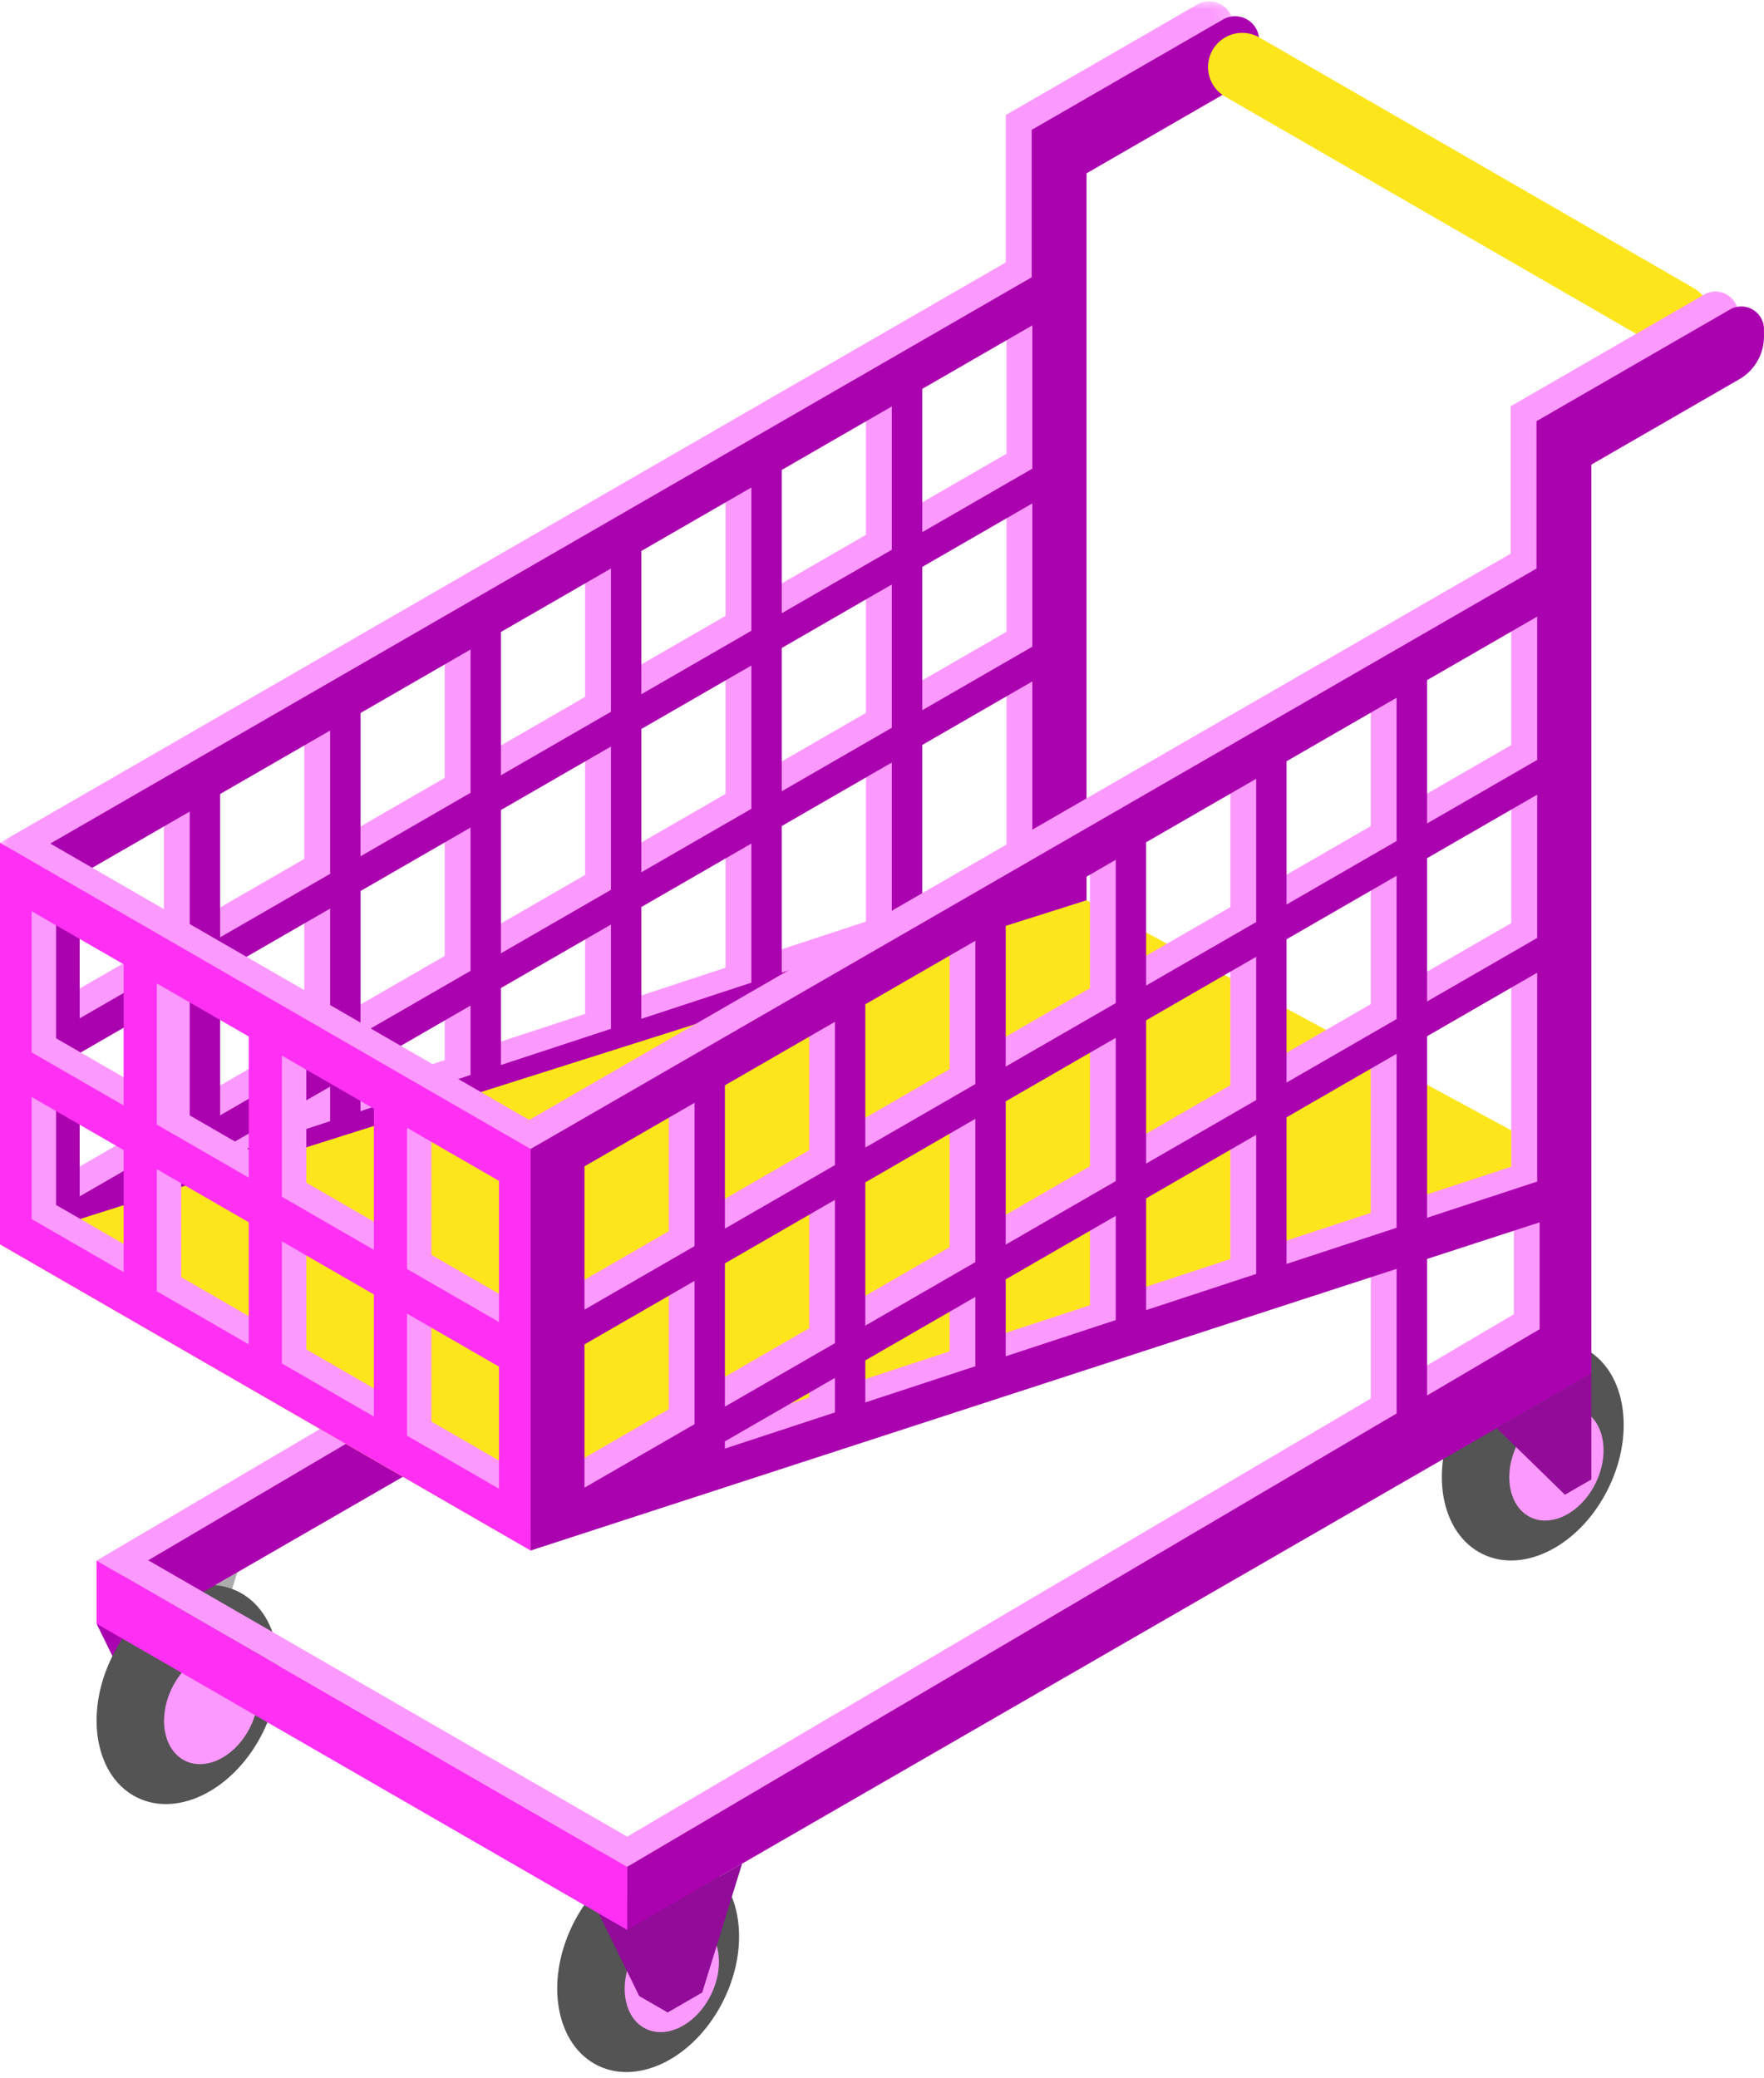 <svg width="107" height="126" viewBox="0 0 107 126" xmlns="http://www.w3.org/2000/svg" xmlns:xlink="http://www.w3.org/1999/xlink"><title>Group 17</title><defs><path id="a" d="M74.81.022H0V98.4h74.81V.022z"/></defs><g fill="none" fill-rule="evenodd"><path d="M88.368 85.749c-1.676 3.457-.972 7.257 1.572 8.488 2.544 1.23 5.964-.574 7.64-4.031 1.676-3.457.972-7.258-1.572-8.488-2.544-1.231-5.965.574-7.64 4.03" fill="#545454"/><path d="M92.022 87.603c-.868 1.791-.503 3.76.815 4.398 1.318.638 3.09-.297 3.959-2.089.868-1.79.503-3.76-.815-4.398-1.318-.637-3.09.298-3.959 2.09" fill="#FC99FF"/><path d="M34.71 116.77c-1.676 3.457-.972 7.257 1.571 8.488 2.544 1.23 5.965-.575 7.64-4.032 1.676-3.457.972-7.257-1.572-8.488-2.544-1.23-5.964.574-7.64 4.031" fill="#545454"/><path d="M38.364 118.624c-.868 1.791-.504 3.76.814 4.398 1.319.637 3.091-.298 3.96-2.09.867-1.79.503-3.76-.815-4.397-1.319-.638-3.09.297-3.96 2.089" fill="#FC99FF"/><path fill="#AA02AF" d="M5.859 98.458l2.452 5.006 1.567.904 2.948-9.929z"/><path fill="#ACACAC" d="M7.425 99.362l2.453 5.006 2.096-1.21 2.418-7.815z"/><path fill="#920B99" d="M36.321 116.03l2.453 5.006 1.724.994 2.79-10.02z"/><path d="M6.769 100.52c-1.676 3.457-.972 7.257 1.572 8.488 2.544 1.23 5.964-.574 7.64-4.031 1.676-3.457.972-7.258-1.572-8.488-2.544-1.231-5.965.574-7.64 4.031" fill="#545454"/><path d="M10.423 102.374c-.868 1.791-.503 3.76.815 4.398 1.318.638 3.09-.297 3.959-2.089.868-1.79.503-3.76-.815-4.398-1.318-.637-3.09.298-3.959 2.09" fill="#FC99FF"/><g transform="translate(0 .058)"><mask id="b" fill="#fff"><use xlink:href="#a"/></mask><path d="M54.377 57.714l6.827-2.22v6.479l-6.827 4.021v-8.28zm6.675-4.691l-6.675 2.194V44.209l6.675-3.85v12.664zm0-14.772l-6.675 3.85v-8.688l6.675-3.85v8.688zm0-10.795l-6.675 3.85v-8.688l6.675-3.85v8.688zm-8.525 28.368l-6.675 2.194v-8.892l6.675-3.85v10.548zm0-12.655l-6.675 3.85v-8.688l6.675-3.85v8.688zm0-10.796l-6.675 3.85v-8.688l6.675-3.85v8.688zm-8.517 26.25l-6.675 2.194V54.04l6.675-3.85v8.435zm0-10.542l-6.675 3.85v-8.688l6.675-3.85v8.688zm0-10.795l-6.675 3.85v-8.688l6.675-3.85v8.688zm-8.517 24.137l-6.675 2.193v-4.664l6.675-3.85v6.32zm0-8.429l-6.675 3.85v-8.688l6.675-3.85v8.688zm0-10.795l-6.675 3.85v-8.688l6.675-3.85v8.688zm-8.517 22.023L20.3 66.415v-2.55l6.676-3.85v4.207zm0-6.315l-6.676 3.85V53.07l6.676-3.85v8.688zm0-10.795l-6.676 3.85v-8.688l6.676-3.85v8.688zM18.458 67.02l-6.675 2.193v-.437l6.675-3.85v2.094zm0-4.201l-6.675 3.85v-8.688l6.675-3.85v8.688zm0-10.796l-6.675 3.85v-8.688l6.675-3.85v8.688zm-8.517 15.71l-6.675 3.85v-8.688l6.675-3.85v8.688zm0-10.796l-6.675 3.85V52.1l6.675-3.85v8.688zm42.588 1.378v8.768l-46.67 27.49V98.4L64.34 64.667V9.549l10.47-6.04V1.487A1.463 1.463 0 0 0 72.617.22L61.012 6.914v8.938L0 51.045v24.35l52.529-17.08z" fill="#FC99FF" mask="url(#b)"/></g><path d="M55.944 58.676l6.827-2.22v6.478l-6.827 4.021v-8.28zm6.675-4.692l-6.675 2.194V45.17l6.675-3.85v12.664zm0-14.771l-6.675 3.85v-8.688l6.675-3.85v8.688zm0-10.796l-6.675 3.85V23.58l6.675-3.85v8.688zm-8.525 28.369l-6.675 2.194v-8.892l6.675-3.85v10.548zm0-12.656l-6.675 3.85v-8.688l6.675-3.85v8.688zm0-10.795l-6.675 3.85v-8.689l6.675-3.85v8.689zm-8.517 26.25L38.9 61.779V55l6.676-3.85v8.435zm0-10.542l-6.676 3.85v-8.688l6.676-3.85v8.688zm0-10.796l-6.676 3.85V33.41l6.676-3.85v8.688zM37.06 62.384l-6.676 2.194v-4.665l6.676-3.85v6.32zm0-8.428l-6.676 3.85v-8.688l6.676-3.85v8.688zm0-10.796l-6.676 3.85v-8.688l6.676-3.85v8.688zm-8.518 22.023l-6.675 2.194v-2.55l6.675-3.851v4.207zm0-6.314l-6.675 3.85V54.03l6.675-3.85v8.688zm0-10.796l-6.675 3.85v-8.688l6.675-3.85v8.688zm-8.517 19.91l-6.675 2.193v-.437l6.675-3.85v2.093zm0-4.202l-6.675 3.85v-8.688l6.675-3.85v8.688zm0-10.795l-6.675 3.85v-8.688l6.675-3.85v8.688zm-8.517 15.708l-6.675 3.85v-8.688l6.675-3.85v8.688zm0-10.795l-6.675 3.85v-8.688l6.675-3.85v8.688zm42.587 1.378v8.767l-46.67 27.49v3.828l58.483-33.734V10.51l10.47-6.039V2.448a1.463 1.463 0 0 0-2.195-1.266L62.58 7.875v8.939L1.567 52.006v24.35l52.528-17.08z" fill="#AA02AF"/><path d="M76.388 2.27l26.343 15.195a2.071 2.071 0 0 1 .714 2.905 2.075 2.075 0 0 1-2.789.685L74.314 5.86a2.072 2.072 0 0 1-.697-2.933 2.076 2.076 0 0 1 2.771-.657M0 75.453l65.915-20.867 29.818 16.157-65.112 22.372z" fill="#FDE51C"/><path d="M3.402 54.399l5.579 3.218v8.56l-5.579-3.218v-8.56zm0 11.265l5.579 3.217v7.404l-5.579-3.218v-7.403zm7.59-6.888l5.578 3.218v8.56l-5.579-3.218v-8.56zm0 11.265l5.578 3.218v7.403l-5.579-3.218v-7.403zm7.589-6.887l5.578 3.218v8.56l-5.578-3.218v-8.56zm0 11.265l5.578 3.218v7.403l-5.578-3.218v-7.403zm7.589-6.888l5.578 3.218v8.56l-5.578-3.218v-8.56zm0 11.265l5.578 3.218v7.403L26.17 86.2v-7.404zM1.482 50.248v24.35l32.187 18.567v-24.35L1.482 50.247z" fill="#FC99FF"/><path d="M84.998 75.435l6.827-2.22v6.478l-6.827 4.021v-8.28zm6.675-4.692l-6.675 2.194V61.929l6.675-3.85v12.664zm0-14.772l-6.675 3.85v-8.688l6.675-3.85v8.688zm0-10.795l-6.675 3.85v-8.688l6.675-3.85v8.688zm-8.525 28.369l-6.675 2.193v-8.892l6.675-3.85v10.549zm0-12.656l-6.675 3.85v-8.688l6.675-3.85v8.688zm0-10.796l-6.675 3.85v-8.688l6.675-3.85v8.688zm-8.517 26.25l-6.676 2.194V71.76l6.676-3.85v8.435zm0-10.541l-6.676 3.85v-8.688l6.676-3.85v8.688zm0-10.796l-6.676 3.85v-8.688l6.676-3.85v8.688zm-8.517 24.137l-6.676 2.193v-4.664l6.676-3.85v6.32zm0-8.428l-6.676 3.85v-8.689l6.676-3.85v8.689zm0-10.796l-6.676 3.85v-8.688l6.676-3.85v8.688zm-8.518 22.023l-6.675 2.193v-2.55l6.675-3.85v4.207zm0-6.315l-6.675 3.85V70.79l6.675-3.85v8.688zm0-10.795l-6.675 3.85v-8.688l6.675-3.85v8.688zM49.08 84.74l-6.675 2.194v-.437l6.675-3.85v2.093zm0-4.2l-6.675 3.85v-8.689l6.675-3.85v8.688zm0-10.796l-6.675 3.85v-8.688l6.675-3.85v8.688zm-8.517 15.708l-6.675 3.85v-8.688l6.675-3.85v8.688zm0-10.796l-6.675 3.85V69.82l6.675-3.85v8.688zm42.587 1.379v8.767l-46.67 27.49v3.827l58.483-33.733V27.269l10.47-6.039v-2.176a1.375 1.375 0 0 0-2.062-1.19l-11.737 6.77v8.938L30.62 68.765v24.35l52.528-17.08z" fill="#FC99FF"/><path d="M86.564 76.338l6.828-2.22v6.479l-6.828 4.021v-8.28zm6.676-4.691l-6.676 2.193V62.833l6.676-3.85v12.664zm0-14.772l-6.676 3.85v-8.688l6.676-3.85v8.688zm0-10.795l-6.676 3.85v-8.689l6.676-3.85v8.689zm-8.526 28.368l-6.675 2.194V67.75l6.675-3.85v10.548zm0-12.655l-6.675 3.85v-8.688l6.675-3.85v8.688zm0-10.796l-6.675 3.85V46.16l6.675-3.85v8.688zm-8.517 26.25l-6.675 2.194v-6.778l6.675-3.85v8.434zm0-10.542l-6.675 3.85v-8.688l6.675-3.85v8.688zm0-10.795l-6.675 3.85v-8.688l6.675-3.85v8.688zM67.68 80.046l-6.675 2.194v-4.664l6.675-3.85v6.32zm0-8.428l-6.675 3.85V66.78l6.675-3.85v8.688zm0-10.795l-6.675 3.85v-8.688l6.675-3.85v8.688zm-8.517 22.022l-6.675 2.194v-2.55l6.675-3.85v4.206zm0-6.314l-6.675 3.85v-8.688l6.675-3.85v8.688zm0-10.796l-6.675 3.85v-8.688l6.675-3.85v8.688zm-8.517 19.91l-6.675 2.193v-.437l6.675-3.85v2.094zm0-4.201l-6.675 3.85v-8.688l6.675-3.85v8.688zm0-10.796l-6.675 3.85V65.81l6.675-3.85v8.688zm-8.517 15.709l-6.676 3.85V81.52l6.676-3.85v8.688zm0-10.796l-6.676 3.85v-8.688l6.676-3.85v8.688zm42.587 1.378v8.768l-46.67 27.49v3.827l58.482-33.733V28.173l8.973-5.176a2.991 2.991 0 0 0 1.497-2.59v-.45a1.375 1.375 0 0 0-2.062-1.189L93.2 25.538v8.938L32.187 69.669v24.35l52.529-17.08z" fill="#AA02AF"/><path d="M1.92 55.253l5.58 3.218v8.56l-5.58-3.218v-8.56zm0 11.265l5.58 3.218v7.403l-5.58-3.218v-7.403zm7.59-6.887l5.578 3.218v8.56L9.51 68.19v-8.56zm0 11.265l5.578 3.218v7.403L9.51 78.299v-7.403zm7.59-6.888l5.578 3.218v8.56l-5.579-3.218v-8.56zm0 11.265l5.578 3.218v7.403l-5.579-3.217v-7.404zm7.588-6.887l5.579 3.218v8.56l-5.579-3.218v-8.56zm0 11.265l5.579 3.218v7.403l-5.579-3.218v-7.403zM0 51.103v24.35l32.187 18.566V69.67L0 51.103zm38.046 62.093L5.859 94.63v3.828l32.187 18.566z" fill="#FF2FF3"/><path fill="#FC99FF" d="M38.046 111.37v1.826L5.859 94.63h3.166z"/><path fill="#920B99" d="M96.528 83.29v6.421l-1.602.924-4.138-4.033zm-58.482 33.734l2.452 5.006 2.096-1.209 2.42-7.816z"/></g></svg>